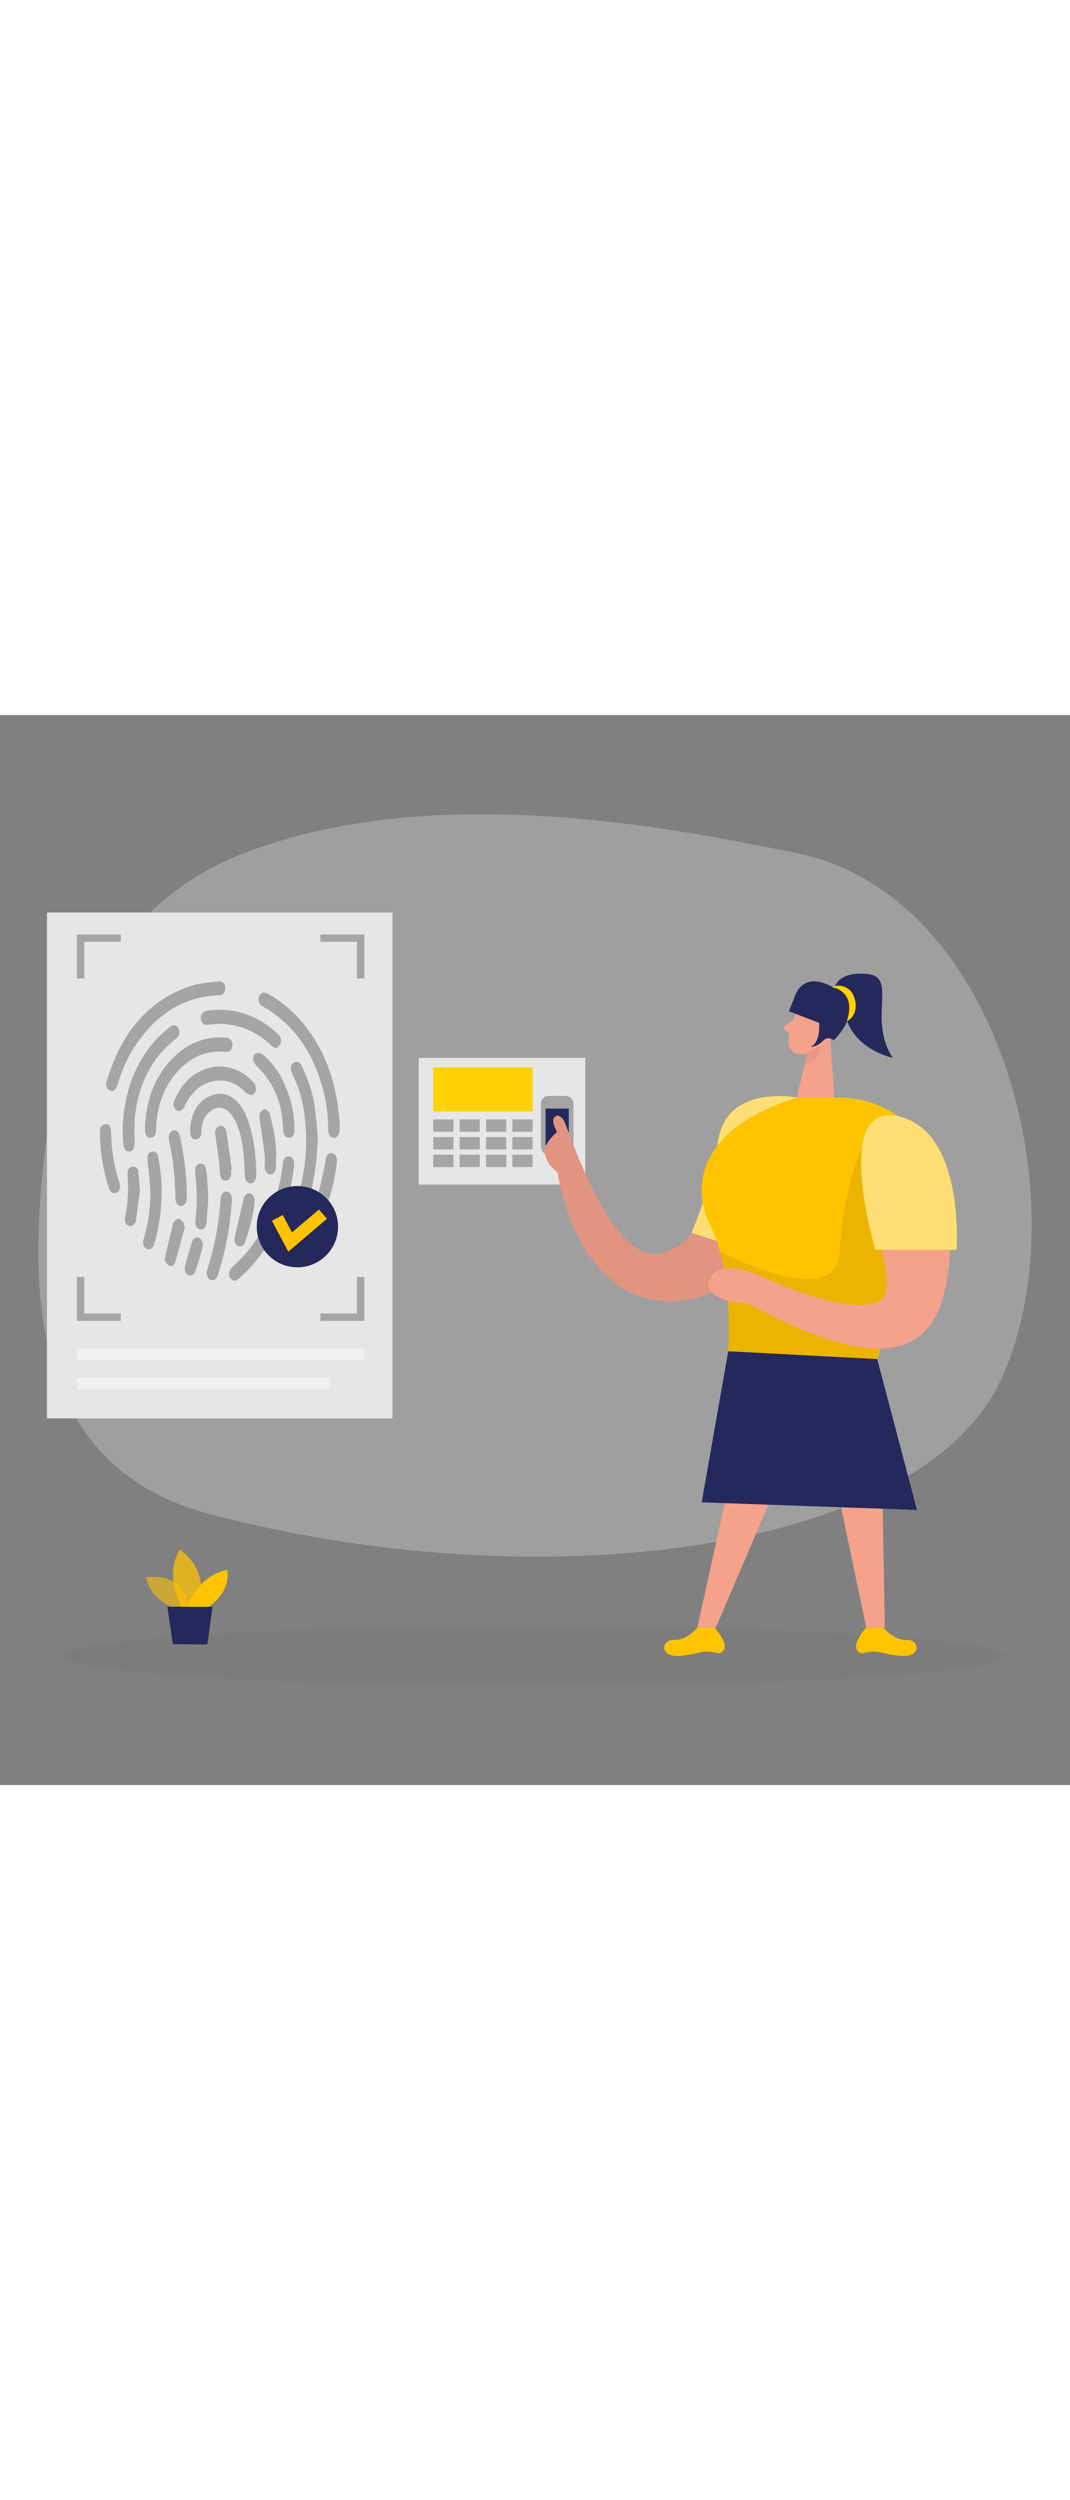 <svg id="_0480_finger_print" xmlns="http://www.w3.org/2000/svg" viewBox="0 0 500 500" data-imageid="fingerprint-94" imageName="Fingerprint" class="illustrations_image" style="width: 214px;"><rect x="0" y="0" width="500" height="500" fill="#808080" stroke="none"/><defs><style>.cls-1_fingerprint-94{fill:#f4a28c;}.cls-2_fingerprint-94{fill:#a5a5a5;}.cls-3_fingerprint-94,.cls-4_fingerprint-94{fill:#e6e6e6;}.cls-5_fingerprint-94{fill:none;opacity:.03;}.cls-4_fingerprint-94{opacity:.3;}.cls-6_fingerprint-94{fill:#ce8172;opacity:.31;}.cls-7_fingerprint-94{opacity:.58;}.cls-7_fingerprint-94,.cls-8_fingerprint-94,.cls-9_fingerprint-94{fill:#68e1fd;}.cls-10_fingerprint-94{fill:#fff;opacity:.46;}.cls-11_fingerprint-94{fill:#24285b;}.cls-12_fingerprint-94{opacity:.08;}.cls-12_fingerprint-94,.cls-13_fingerprint-94{fill:#000001;}.cls-8_fingerprint-94{opacity:.73;}.cls-14_fingerprint-94{fill:#ffd200;}</style></defs><g id="bg_fingerprint-94"><path class="cls-4_fingerprint-94" d="m109.86,66.24c-46.32,19.03-80.68,67.27-87.46,125.63-5.71,49.17-21.26,155.79,75.09,181.37,154.67,41.07,332.99,18.48,370.34-62.8,37.36-81.28,0-226.7-95.81-245.96-55.35-11.12-171.71-35.4-262.17,1.75Z"/><g class="cls-5_fingerprint-94"><ellipse class="cls-13_fingerprint-94" cx="249.56" cy="439.71" rx="219.8" ry="13.92"/></g></g><g id="finger_scan_fingerprint-94"><rect class="cls-3_fingerprint-94" x="21.96" y="92.29" width="161.45" height="236.38"/><path class="cls-2_fingerprint-94" d="m148.56,197.41c-.81,21.22-5.34,38.64-15.11,54.54-1.3,2.12-2.52,2.7-3.94,1.85-1.44-.86-1.87-3.13-.87-4.92,1.41-2.53,3-4.96,4.26-7.56,8.66-17.92,12.09-36.72,9.1-56.51-.88-5.87-2.67-11.49-5.3-16.84-.41-.83-.74-1.77-.79-2.67-.08-1.45.48-2.74,2.03-3.15,1.55-.41,2.41.58,3.02,1.85,2.86,5.87,5.07,11.99,6,18.46.83,5.84,1.26,11.73,1.6,14.95Z"/><path class="cls-2_fingerprint-94" d="m105.26,127.74c-.02,1.91-1.04,3.15-2.8,3.21-17.05.57-29.36,9.2-38.73,22.78-3.99,5.78-6.78,12.16-8.74,18.89-.68,2.33-1.78,3.31-3.27,2.96-1.5-.35-2.52-2.21-1.92-4.22,6.24-20.87,17.68-37.33,39.19-44.72,4.11-1.41,8.67-1.6,13.04-2.14,2.08-.26,3.26,1.14,3.24,3.24Z"/><path class="cls-2_fingerprint-94" d="m158.69,190.11c0,1.38.02,2.62,0,3.86-.05,2.13-1.15,3.58-2.67,3.6-1.51.01-2.62-1.44-2.64-3.6-.07-7.01-.91-13.92-2.87-20.66-4.25-14.65-11.87-26.97-24.91-35.46-.99-.64-2.06-1.17-3.06-1.79-1.55-.97-2.12-2.6-1.55-4.3.67-2,2.12-2.59,4.03-1.55,5.83,3.16,10.91,7.29,15.27,12.27,9.7,11.1,15.09,24.16,17.36,38.59.48,3.03.71,6.1,1.04,9.03Z"/><path class="cls-2_fingerprint-94" d="m102.9,150.64c.85.05,2.04.04,3.21.2,1.63.23,2.7,1.89,2.49,3.72-.21,1.88-1.42,3-3.15,2.83-9.76-.96-17.37,3.05-23.44,10.32-6.15,7.37-8.72,16.1-9.06,25.57-.02.65,0,1.32-.14,1.94-.3,1.32-1.09,2.31-2.52,2.3-1.35,0-2.25-.94-2.39-2.21-.18-1.63-.17-3.3-.05-4.94.92-11.83,4.96-22.33,13.58-30.73,5.85-5.7,12.85-8.92,21.47-9.01Z"/><path class="cls-2_fingerprint-94" d="m119.72,212.5c0,.95.01,1.89,0,2.84-.04,2.03-1.06,3.44-2.53,3.52-1.51.07-2.67-1.37-2.77-3.49-.14-2.77-.19-5.55-.41-8.32-.45-5.62-1.32-11.16-3.6-16.36-.73-1.65-1.68-3.28-2.85-4.65-2.69-3.14-6.64-3.3-9.74-.55-2.43,2.16-3.52,4.97-3.69,8.17-.03.65.07,1.32-.05,1.95-.26,1.44-.94,2.67-2.58,2.69-1.63.01-2.49-1.19-2.58-2.64-.1-1.75-.06-3.57.29-5.29,1.28-6.14,4.2-11.07,10.63-12.96,3.74-1.1,7.15-.15,10.05,2.42,3.44,3.05,5.25,7.1,6.57,11.37,2.14,6.93,3.07,14.07,3.27,21.31Z"/><path class="cls-2_fingerprint-94" d="m137.42,211.07c-2.45,19.42-9.67,37.61-25.22,51.8-1.91,1.75-3.09,1.91-4.25.69-1.38-1.46-1.16-3.82.43-5.39,2.27-2.24,4.64-4.41,6.69-6.83,9.39-11.09,14.45-24.1,16.67-38.33.18-1.17.28-2.35.44-3.52.29-2.13,1.36-3.39,2.8-3.3,1.61.09,2.59,1.62,2.44,4.89Z"/><path class="cls-2_fingerprint-94" d="m57.26,194.4c.43-16.37,4.9-30.91,15.9-43,1.78-1.95,3.85-3.66,5.88-5.36,1.7-1.43,2.82-1.43,3.88-.29,1.14,1.22,1.24,3.4.18,4.74-.22.27-.5.51-.77.72-11.32,8.72-17.08,20.59-19.02,34.42-.65,4.64-.4,9.41-.42,14.12-.02,2.55-.79,4.14-2.44,4.26-1.67.12-2.72-1.31-2.88-3.92-.12-2-.22-4.01-.31-5.7Z"/><path class="cls-2_fingerprint-94" d="m102.3,164.2c6.92.16,12.25,2.9,16.43,7.81.69.81.92,2.31.79,3.42-.09.8-1.04,1.95-1.78,2.11-.81.17-2.08-.37-2.72-1.02-4.2-4.3-9.16-6.56-15.19-5.42-6.3,1.19-10.35,5.35-13.19,10.86-.3.58-.41,1.32-.85,1.74-.63.61-1.49,1.39-2.23,1.37-.74-.02-1.75-.81-2.1-1.52-.4-.81-.54-2.06-.2-2.87,3.45-8.32,8.98-14.38,18.23-16.18,1.04-.2,2.11-.23,2.8-.31Z"/><path class="cls-2_fingerprint-94" d="m102.89,144.2c-1.83.17-3.36.28-4.88.47-2.57.32-3.83-.43-4.16-2.57-.32-2.08.87-3.6,3.26-3.96,6.31-.96,12.47-.29,18.46,1.91,5.52,2.02,10.34,5.16,14.5,9.28.75.74,1.34,2.06,1.3,3.08-.05,1-.79,2.22-1.61,2.85-1.01.78-2.08.02-2.96-.81-5.09-4.81-10.95-8.18-17.88-9.5-2.08-.39-4.21-.52-6.04-.74Z"/><path class="cls-2_fingerprint-94" d="m75.58,222.04c-.09,8.99-1.09,16.94-3.37,24.71-.68,2.31-1.8,3.3-3.31,2.86-1.57-.45-2.43-2.36-1.83-4.43,2.15-7.43,3.36-15.01,3.16-22.74-.12-4.48-.78-8.94-1.19-13.41-.08-.82-.23-1.66-.13-2.46.17-1.39.85-2.52,2.43-2.59,1.49-.07,2.33.92,2.56,2.23.53,3.02,1,6.06,1.33,9.12.27,2.52.28,5.08.36,6.71Z"/><path class="cls-2_fingerprint-94" d="m137.56,191.62c0,1.12.13,2.26-.03,3.35-.21,1.46-1.01,2.65-2.65,2.54-1.57-.11-2.31-1.26-2.47-2.77-.32-3.11-.4-6.26-.98-9.33-1.53-8.16-5.15-15.26-11.2-21.07-.87-.83-1.57-2.06-1.86-3.23-.33-1.32.28-2.8,1.67-3.13.89-.21,2.24.21,2.96.84,4.57,3.99,7.96,8.87,10.3,14.45,2.47,5.86,4.07,11.95,4.26,18.35Z"/><path class="cls-2_fingerprint-94" d="m108.33,227.33c-.77,11.65-2.92,23.04-6.45,34.17-.66,2.1-1.72,2.88-3.23,2.51-1.5-.37-2.43-2.33-1.92-4.23.81-3.02,1.78-5.99,2.53-9.02,1.98-7.97,3.32-16.06,3.77-24.27,0-.12,0-.24.01-.35.17-2.13,1.3-3.55,2.78-3.51,1.57.04,2.6,1.59,2.54,3.82,0,.29-.03.59-.04.88Z"/><path class="cls-2_fingerprint-94" d="m87.26,221.35c0,1.59.05,3.19-.01,4.78-.08,1.94-1.33,3.38-2.76,3.32-1.36-.06-2.47-1.49-2.5-3.35-.14-9.23-1.02-18.38-3.01-27.4-.06-.29-.11-.58-.13-.87-.15-1.9.82-3.49,2.27-3.71,1.4-.22,2.59.87,3.01,2.85,1.7,8.04,2.79,16.16,3.14,24.39Z"/><path class="cls-2_fingerprint-94" d="m56.17,220.03c-.17,1.7-.66,3.06-2.32,3.37-1.67.31-2.48-.89-2.92-2.25-2.85-8.65-4.25-17.54-4.25-26.64,0-.78.19-1.76.68-2.29.56-.6,1.58-1.17,2.35-1.1,1.38.12,2.06,1.3,2.16,2.65.14,1.88.15,3.77.26,5.66.36,6.46,1.59,12.75,3.62,18.9.2.61.32,1.25.43,1.71Z"/><path class="cls-2_fingerprint-94" d="m128.96,206.07c0,1.83.06,3.66-.02,5.49-.08,1.87-1.13,3.05-2.54,3.09-1.42.04-2.65-1.3-2.71-3.16-.06-1.89.26-3.8.03-5.66-.71-5.79-1.62-11.55-2.41-17.32-.11-.79-.32-1.81.05-2.38.54-.84,1.57-1.88,2.38-1.87.8.02,2.08,1.1,2.3,1.93,1,3.87,1.83,7.8,2.47,11.75.43,2.67.46,5.41.67,8.12-.07,0-.14,0-.21,0Z"/><path class="cls-2_fingerprint-94" d="m97.32,226.32c-.22,3.08-.48,6.85-.76,10.61-.03.47-.13.94-.27,1.39-.39,1.24-1.17,2.09-2.56,2.01-1.39-.08-2.1-1.07-2.35-2.29-.17-.85-.1-1.77,0-2.64.86-7.26.65-14.5-.2-21.74-.07-.63-.06-1.31.11-1.91.33-1.23,1.08-2.12,2.49-2.09,1.42.03,2.18.98,2.4,2.2.35,1.91.56,3.86.7,5.8.19,2.65.27,5.31.43,8.67Z"/><path class="cls-2_fingerprint-94" d="m65.51,221.42c-.63,4.78-1.24,9.57-1.9,14.35-.09.63-.21,1.39-.61,1.81-.56.6-1.39,1.28-2.1,1.28-.72,0-1.76-.63-2.07-1.27-.43-.88-.56-2.08-.36-3.05,1.36-6.35,1.59-12.74,1.17-19.19-.04-.59-.09-1.19,0-1.76.21-1.41.9-2.51,2.45-2.57,1.57-.07,2.42,1.01,2.57,2.4.3,2.63.4,5.29.58,7.93.09.02.18.04.26.06Z"/><path class="cls-2_fingerprint-94" d="m157.47,208.29c-.73,7.24-2.25,14.08-4.76,20.68-.69,1.81-1.82,2.53-3.14,2.13-1.36-.41-2.28-2.07-1.92-3.75.29-1.32.91-2.56,1.21-3.88,1.1-4.83,2.13-9.67,3.18-14.5.14-.63.14-1.3.3-1.92.33-1.3,1.04-2.32,2.52-2.3,1.47.02,2.17,1.04,2.48,2.35.11.45.1.93.12,1.19Z"/><path class="cls-2_fingerprint-94" d="m107.97,212.34c0,.89.1,1.79-.02,2.65-.19,1.31-.82,2.4-2.29,2.54-1.57.15-2.53-.78-2.72-2.21-.31-2.28-.3-4.59-.59-6.87-.5-3.98-1.13-7.95-1.7-11.92-.04-.29-.11-.58-.13-.88-.13-1.83.94-3.48,2.37-3.67,1.33-.17,2.6.91,2.89,2.79.9,5.83,1.71,11.67,2.55,17.51l-.36.05Z"/><path class="cls-2_fingerprint-94" d="m119.01,227.39c-.77,6.37-2.22,12.99-4.68,19.34-.3.78-1.61,1.73-2.34,1.65-.86-.1-1.92-1.1-2.29-1.97-.36-.86-.09-2.06.13-3.06,1.25-5.51,2.56-11,3.86-16.5.04-.17.05-.35.08-.52.39-1.84,1.52-2.93,2.88-2.79,1.39.15,2.39,1.62,2.36,3.85Z"/><path class="cls-2_fingerprint-94" d="m86.48,238.94c-1.53,5.61-3.02,11.24-4.63,16.83-.32,1.12-1.36,2.09-2.56,1.63-.89-.34-1.75-1.34-2.13-2.25-.32-.76-.02-1.84.18-2.73,1.09-4.7,2.24-9.38,3.37-14.08.1-.4.05-.94.3-1.18.75-.72,1.63-1.84,2.43-1.82.82.02,1.68,1.14,2.37,1.92.29.33.16,1.02.22,1.54.15.05.3.09.45.14Z"/><path class="cls-2_fingerprint-94" d="m94.81,247.87c-.41,1.63-.91,3.82-1.54,5.96-.59,2.04-1.28,4.05-1.98,6.06-.45,1.29-1.34,2.2-2.79,1.92-1.46-.28-2.13-1.41-2.2-2.84-.03-.58.02-1.19.18-1.75,1.02-3.58,2.06-7.14,3.12-10.7.42-1.39,1.16-2.52,2.85-2.36,1.29.12,2.31,1.55,2.35,3.71Z"/><polygon class="cls-2_fingerprint-94" points="170.25 283.12 149.72 283.12 149.72 279.68 166.82 279.68 166.82 262.59 170.25 262.59 170.25 283.12"/><polygon class="cls-2_fingerprint-94" points="35.92 283.12 56.46 283.12 56.46 279.68 39.36 279.68 39.36 262.59 35.92 262.59 35.92 283.12"/><polygon class="cls-2_fingerprint-94" points="170.25 102.55 149.72 102.55 149.72 105.99 166.82 105.99 166.82 123.09 170.25 123.09 170.25 102.55"/><polygon class="cls-2_fingerprint-94" points="35.92 102.55 56.46 102.55 56.46 105.99 39.36 105.99 39.36 123.09 35.92 123.09 35.92 102.55"/><rect class="cls-10_fingerprint-94" x="35.92" y="296.11" width="134.33" height="5.35"/><rect class="cls-10_fingerprint-94" x="35.92" y="309.76" width="118.19" height="5.35"/><circle class="cls-11_fingerprint-94" cx="138.97" cy="239.09" r="18.99"/><polygon class="cls-9_fingerprint-94 targetColor" points="134.73 250.77 127.06 236.32 132.12 233.64 136.44 241.78 149.04 231.05 152.76 235.41 134.73 250.77" style="fill: rgb(255, 195, 0);"/></g><g id="finger_print_fingerprint-94"><rect class="cls-3_fingerprint-94" x="195.67" y="160.21" width="77.84" height="59.21"/><rect class="cls-14_fingerprint-94" x="202.47" y="164.69" width="46.41" height="20.55"/><rect class="cls-2_fingerprint-94" x="202.47" y="188.98" width="9.43" height="5.78"/><rect class="cls-2_fingerprint-94" x="214.77" y="188.98" width="9.43" height="5.78"/><rect class="cls-2_fingerprint-94" x="227.14" y="188.98" width="9.43" height="5.78"/><rect class="cls-2_fingerprint-94" x="239.44" y="188.98" width="9.43" height="5.78"/><rect class="cls-2_fingerprint-94" x="202.47" y="197.22" width="9.43" height="5.78"/><rect class="cls-2_fingerprint-94" x="214.77" y="197.22" width="9.43" height="5.78"/><rect class="cls-2_fingerprint-94" x="227.14" y="197.22" width="9.43" height="5.78"/><rect class="cls-2_fingerprint-94" x="239.44" y="197.22" width="9.43" height="5.78"/><rect class="cls-2_fingerprint-94" x="202.47" y="205.46" width="9.43" height="5.78"/><rect class="cls-2_fingerprint-94" x="214.77" y="205.46" width="9.43" height="5.78"/><rect class="cls-2_fingerprint-94" x="227.14" y="205.46" width="9.43" height="5.78"/><rect class="cls-2_fingerprint-94" x="239.44" y="205.46" width="9.43" height="5.78"/><rect class="cls-2_fingerprint-94" x="252.78" y="177.99" width="15.18" height="27.47" rx="3.47" ry="3.47"/><rect class="cls-11_fingerprint-94" x="254.95" y="183.92" width="10.84" height="17.06"/></g><g id="person_fingerprint-94"><path class="cls-1_fingerprint-94" d="m360.67,203c-1.23-.04-2.45-.07-3.68-.1-5.54,3.53-12.76,3.46-19.16.6-.28-.03-.54-.1-.81-.17-3.96,21.11-8.79,42.74-27.26,48.06-24.08,6.94-43.98-57.89-46.28-61.92-.7-1.24-2.26-2.46-3.12-2.24-3.74.98-.71,6.17-.11,7.64-2.73,2.38-6.23,6.33-5.62,9.85.3,1.76.96,3.46,1.87,4.99.67,1.14,4.04,3.74,4.17,4.7,0,0,8.71,61.58,54.95,59.43,33.2-1.55,50.27-34.7,57.26-69.82-4.04-.24-8.15-.53-12.2-1.03Z"/><path class="cls-12_fingerprint-94" d="m360.67,203c-1.23-.04-2.45-.07-3.68-.1-5.54,3.53-12.76,3.46-19.16.6-.28-.03-.54-.1-.81-.17-3.96,21.11-8.79,42.74-27.26,48.06-24.08,6.94-43.98-57.89-46.28-61.92-.7-1.24-2.26-2.46-3.12-2.24-3.74.98-.71,6.17-.11,7.64-2.73,2.38-6.23,6.33-5.62,9.85.3,1.76.96,3.46,1.87,4.99.67,1.14,4.04,3.74,4.17,4.7,0,0,8.71,61.58,54.95,59.43,33.2-1.55,50.27-34.7,57.26-69.82-4.04-.24-8.15-.53-12.2-1.03Z"/><path class="cls-9_fingerprint-94 targetColor" d="m372.39,178.75s-32.23-6.36-36.75,19.69c-4.52,26.05-12.49,43.5-12.49,43.5l24.62,7.97,24.62-71.15Z" style="fill: rgb(255, 195, 0);"/><path class="cls-10_fingerprint-94" d="m372.39,178.75s-32.23-6.36-36.75,19.69c-4.52,26.05-12.49,43.5-12.49,43.5l24.62,7.97,24.62-71.15Z"/><path class="cls-1_fingerprint-94" d="m373.79,135.1s-4.65,9.85-5.44,17.25c-.32,3,1.89,5.74,4.9,6.01,3.73.34,8.88-.27,12.01-5.25l6.35-7.79s3.81-5.02-.42-11.29c-4.23-6.27-14.87-5.07-17.41,1.07Z"/><polygon class="cls-1_fingerprint-94" points="387.65 147.08 389.92 178.74 372.39 178.75 377.64 156.29 387.65 147.08"/><path class="cls-1_fingerprint-94" d="m370.9,142.53l-3.82,2.56c-.94.63-.91,2.03.07,2.62l3.23,1.94.53-7.12Z"/><path class="cls-6_fingerprint-94" d="m377.49,156.93s3.71-.63,5.71-2.73c0,0,1.13,6.86-7.22,9.17l1.5-6.43Z"/><path class="cls-1_fingerprint-94" d="m382.78,146.67s1.53-3.9,4.37-2.51c2.84,1.4.67,7.05-3.55,6.1l-.83-3.59Z"/><polygon class="cls-1_fingerprint-94" points="340.71 359.01 325.88 426.41 334.5 426.41 363.36 359.01 340.71 359.01"/><polygon class="cls-1_fingerprint-94" points="388.97 350.83 404.78 426.41 413.45 426.41 412.14 350.29 388.97 350.83"/><path class="cls-9_fingerprint-94 targetColor" d="m325.88,426.41s-4.79,6.07-10.91,5.77-7.02,8.36,2.83,7.46c3.76-.34,6.78-.94,9.08-1.56,2.74-.73,5.57-.44,8.31.29.85.23,1.83.03,2.81-1.12,2.8-3.28-4.07-10.85-4.07-10.85h-8.04Z" style="fill: rgb(255, 195, 0);"/><path class="cls-9_fingerprint-94 targetColor" d="m412.82,426.41s4.79,6.07,10.91,5.77c6.13-.3,7.02,8.36-2.83,7.46-3.76-.34-6.78-.94-9.08-1.56-2.74-.73-5.57-.44-8.31.29-.85.23-1.83.03-2.81-1.12-2.8-3.28,4.07-10.85,4.07-10.85h8.04Z" style="fill: rgb(255, 195, 0);"/><path class="cls-9_fingerprint-94 targetColor" d="m433.34,254.87c-8.83,14.08-18.97,32-23.44,46.08-1.24,3.96-2.05,7.61-2.25,10.8l-68.16-3.45s.51-4.3.81-11c.55-11.63.49-30.5-3.83-46.47-1.14-4.28-2.6-8.34-4.44-12.01,0,0-23.21-39.77,40.36-60.08h17.53s1.2-.06,3.27,0c38.25,1.22,60.47,43.71,40.16,76.13Z" style="fill: rgb(255, 195, 0);"/><path class="cls-12_fingerprint-94" d="m415.69,279.87l-5.78,21.08-69.6-3.65c.55-11.63.49-30.5-3.83-46.47,18.42,9.03,54.4,23.52,55.88.1,2.01-31.51,10.49-49.04,10.49-49.04,31.11,45.31,12.84,77.98,12.84,77.98Z"/><polygon class="cls-11_fingerprint-94" points="340.31 297.3 409.91 300.96 428.5 371.47 327.89 367.89 340.31 297.3"/><path class="cls-1_fingerprint-94" d="m403.41,205.27c-.63-14.21,17.24-20.98,26.28-10.01,7.8,9.46,14.96,23.35,14.69,42.35-.57,41.26-6.13,85.92-95.13,37.11l4.8-13.08s39.5,18.99,56,12.83c12.13-4.53-5.38-40.87-6.64-69.2Z"/><path class="cls-1_fingerprint-94" d="m354.05,261.64s-14.84-7.05-21.16,0c-6.32,7.05,3.73,13.37,16.36,13.08l4.8-13.08Z"/><path class="cls-11_fingerprint-94" d="m372.06,129.88l-3.41,8.56,14.14,5.43s.8,9.51-4.2,11.24c0,0,3.09.15,6.07-2.94,1.28-1.33,3.35-1.52,4.73-.29l.18.16s6.62-6.17,8.23-14.56c1.61-8.39-7.75-9.69-7.75-9.69,0,0-12.43-8.73-18,2.09Z"/><path class="cls-11_fingerprint-94" d="m390.05,127.78s.65-8.07,15.17-6.78c14.53,1.29,0,20.91,11.95,39.19,0,0-21.95-4.64-22.6-24.34l-4.52-8.07Z"/><path class="cls-14_fingerprint-94" d="m389.14,127.21s2.91-2.01,7.03.6,5.93,12.11-.54,15.38c0,0,5.38-12.88-6.48-15.97Z"/><path class="cls-9_fingerprint-94 targetColor" d="m409.06,249.9h37.9s4.16-55.32-27.21-62.4c-31.36-7.08-10.69,62.4-10.69,62.4Z" style="fill: rgb(255, 195, 0);"/><path class="cls-10_fingerprint-94" d="m409.06,249.9h37.9s4.16-55.32-27.21-62.4c-31.36-7.08-10.69,62.4-10.69,62.4Z"/></g><g id="plant_fingerprint-94"><path class="cls-7_fingerprint-94 targetColor" d="m83.54,418.24s-12.65-3.46-15.4-15.23c0,0,19.6-3.96,20.16,16.27l-4.76-1.04Z" style="fill: rgb(255, 195, 0);"/><path class="cls-8_fingerprint-94 targetColor" d="m85.09,416.98s-8.84-13.98-1.06-27.04c0,0,14.91,9.47,8.28,27.07l-7.22-.03Z" style="fill: rgb(255, 195, 0);"/><path class="cls-9_fingerprint-94 targetColor" d="m87.37,416.99s4.67-14.76,18.79-17.55c0,0,2.65,9.58-9.14,17.59l-9.65-.04Z" style="fill: rgb(255, 195, 0);"/><polygon class="cls-11_fingerprint-94" points="78.2 416.66 80.76 434.21 96.91 434.28 99.3 416.75 78.2 416.66"/></g></svg>